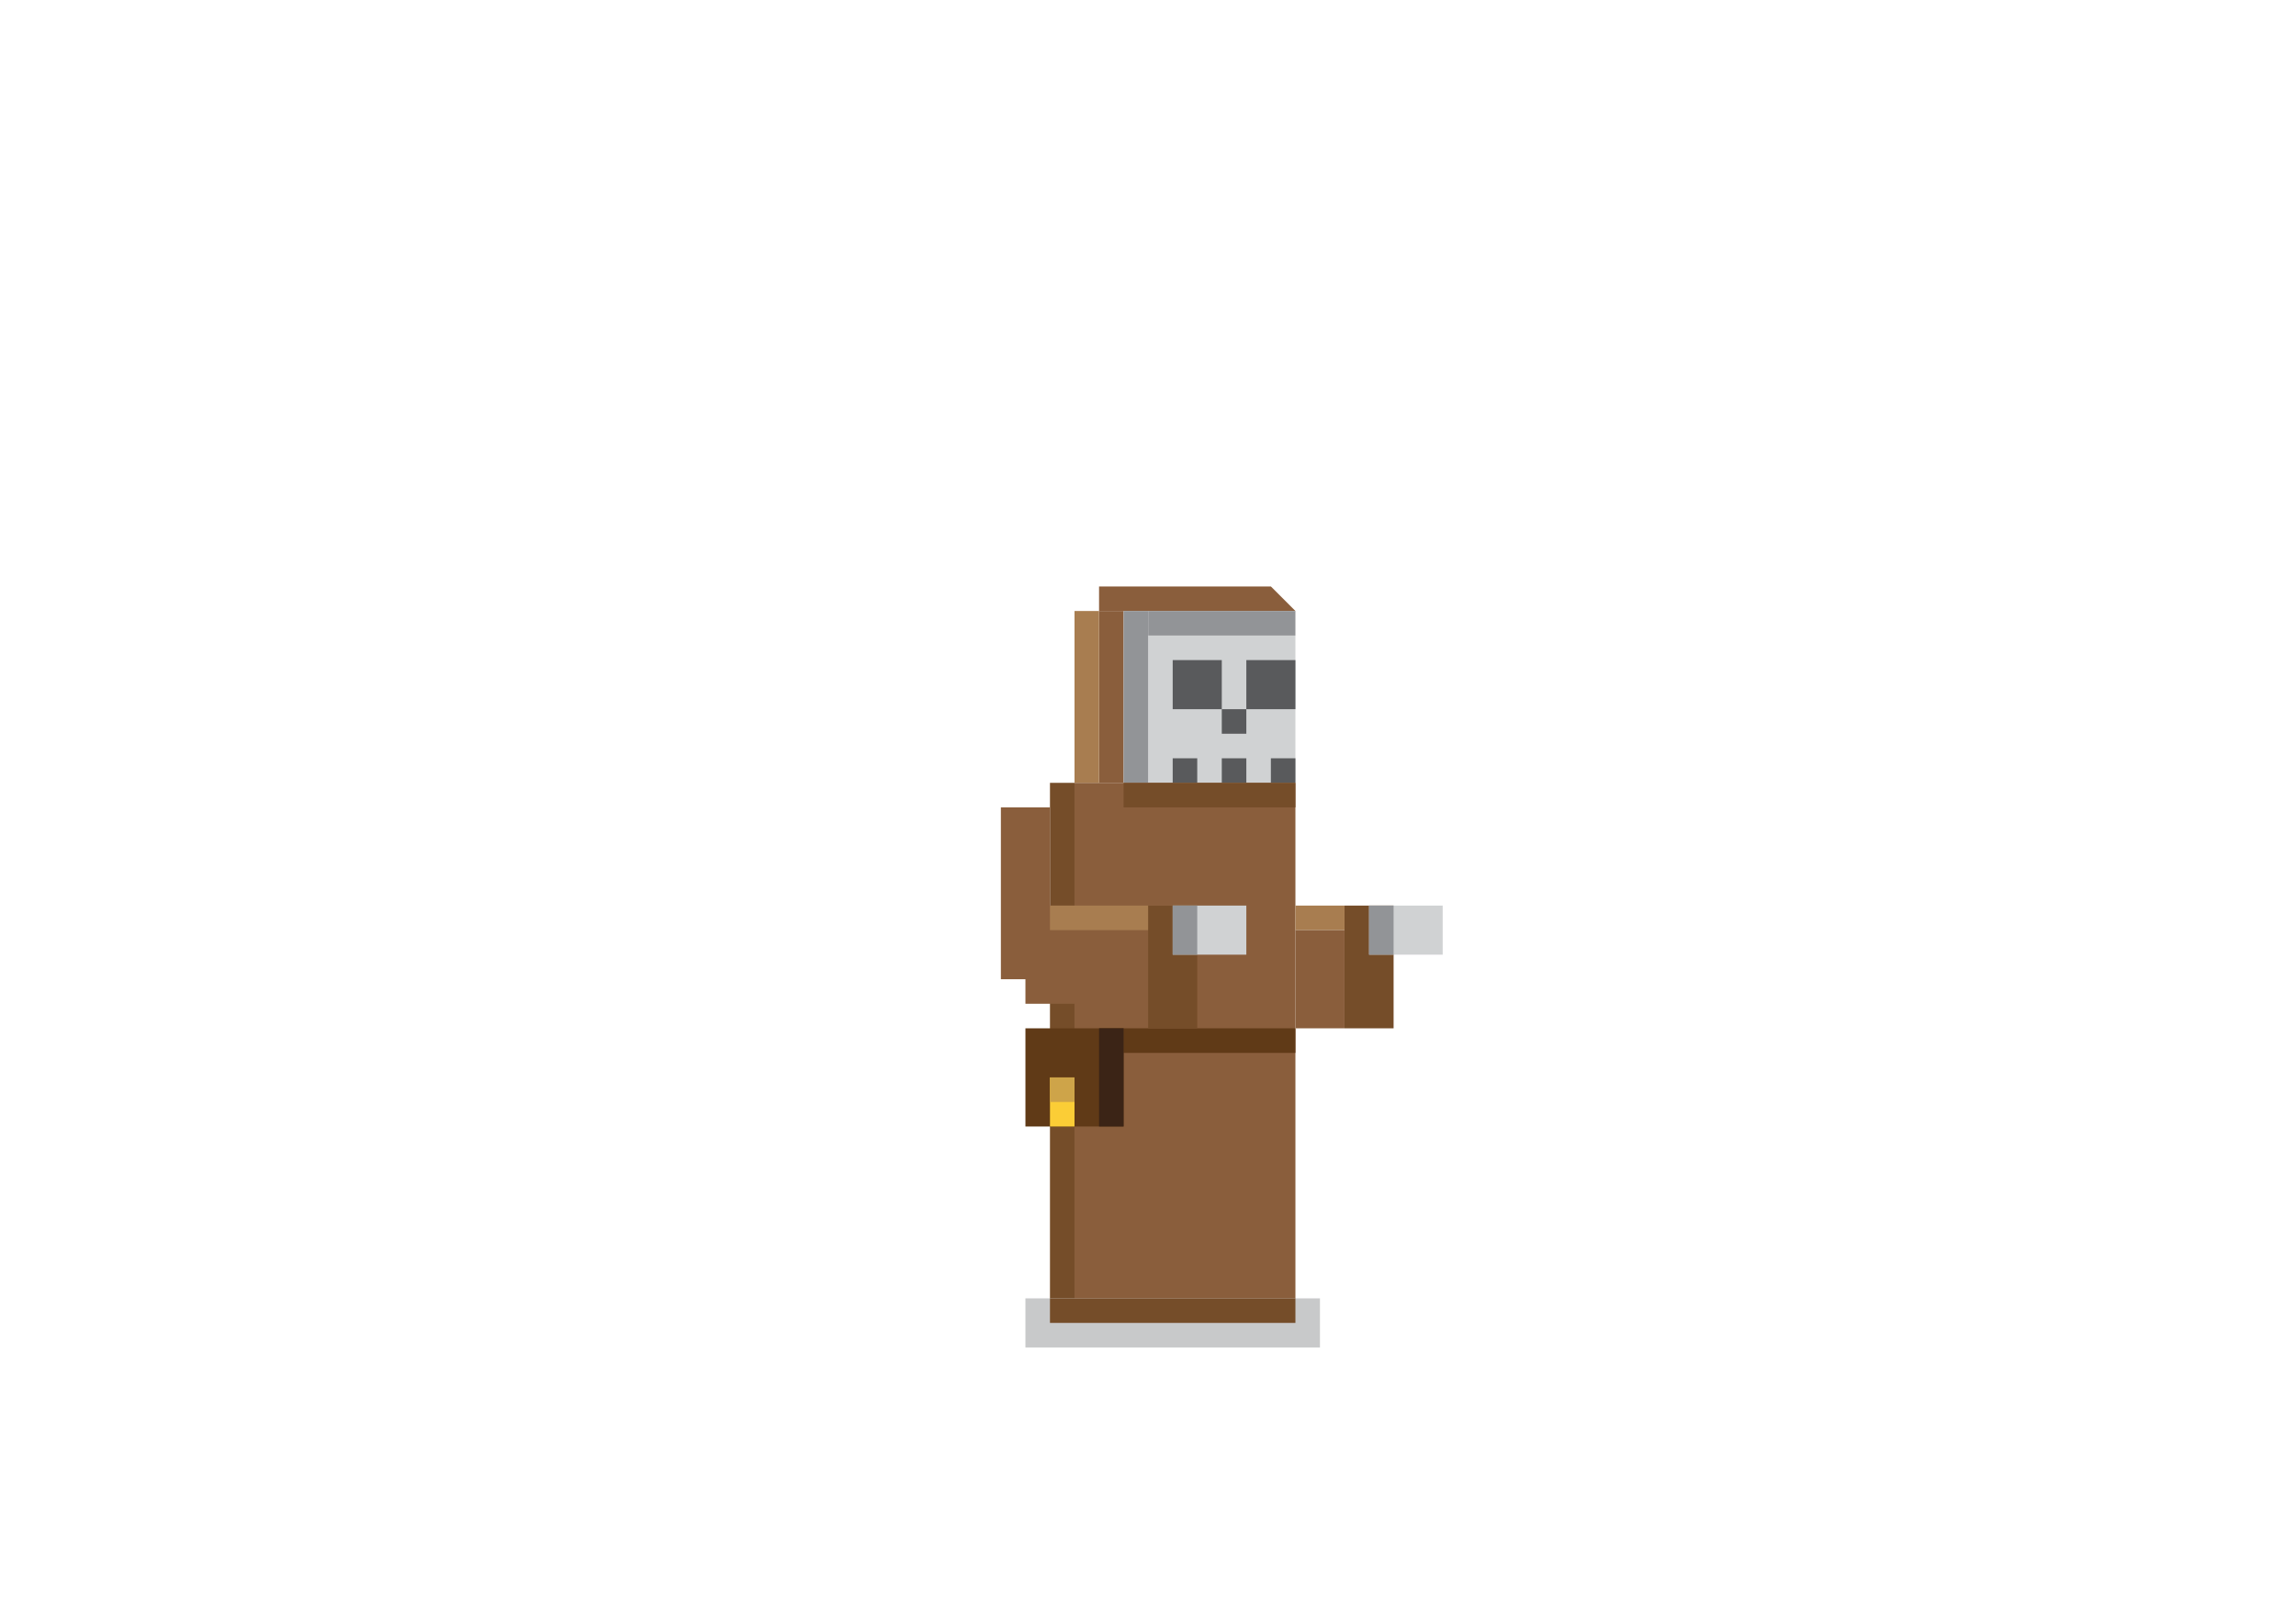 <?xml version="1.0" encoding="utf-8"?>
<!-- Generator: Adobe Illustrator 23.0.3, SVG Export Plug-In . SVG Version: 6.00 Build 0)  -->
<svg version="1.1" id="Layer_1" xmlns="http://www.w3.org/2000/svg" xmlns:xlink="http://www.w3.org/1999/xlink" x="0px" y="0px"
	 viewBox="0 0 841.89 595.28" style="enable-background:new 0 0 841.89 595.28;" xml:space="preserve">
<style type="text/css">
	.st0{opacity:0.5;fill:#929497;}
	.st1{fill:#D0D2D3;}
	.st2{fill:#595A5C;}
	.st3{fill:#8A5E3C;}
	.st4{fill:#929497;}
	.st5{fill:#A87D50;}
	.st6{fill:#754D29;}
	.st7{fill:#603A17;}
	.st8{fill:#3B2416;}
	.st9{fill:#FBCD36;}
	.st10{fill:#CEA449;}
</style>
<rect x="376" y="476" class="st0" width="108" height="18"/>
<g>
	<rect x="421" y="233" class="st1" width="54" height="54"/>
	<rect x="457" y="242" class="st2" width="18" height="18"/>
	<rect x="430" y="242" class="st2" width="18" height="18"/>
	<rect x="430" y="278" class="st2" width="9" height="9"/>
	<rect x="448" y="278" class="st2" width="9" height="9"/>
	<rect x="466" y="278" class="st2" width="9" height="9"/>
	<polygon class="st3" points="475,224 403,224 403,215 466,215 	"/>
	<rect x="403" y="224" class="st3" width="9" height="63"/>
	<rect x="412" y="224" class="st4" width="9" height="63"/>
	<rect x="421" y="224" class="st4" width="54" height="9"/>
	<rect x="394" y="287" class="st3" width="81" height="189"/>
	<rect x="394" y="224" class="st5" width="9" height="63"/>
	<rect x="385" y="287" class="st6" width="9" height="189"/>
	<rect x="403" y="377" class="st7" width="72" height="9"/>
	<rect x="367" y="296" class="st3" width="18" height="63"/>
	<rect x="376" y="332" class="st3" width="72" height="36"/>
	<rect x="385" y="332" class="st5" width="54" height="9"/>
	<rect x="421" y="332" class="st6" width="18" height="45"/>
	<rect x="475" y="332" class="st5" width="18" height="9"/>
	<rect x="493" y="332" class="st6" width="18" height="45"/>
	<rect x="475" y="341" class="st3" width="18" height="36"/>
	<rect x="430" y="332" class="st1" width="27" height="18"/>
	<rect x="502" y="332" class="st1" width="27" height="18"/>
	<rect x="412" y="287" class="st6" width="63" height="9"/>
	<rect x="385" y="476" class="st6" width="90" height="9"/>
	<rect x="430" y="332" class="st4" width="9" height="18"/>
	<rect x="502" y="332" class="st4" width="9" height="18"/>
	<rect x="376" y="377" class="st7" width="36" height="36"/>
	<rect x="403" y="377" class="st8" width="9" height="36"/>
	<rect x="385" y="395" class="st9" width="9" height="18"/>
	<rect x="385" y="395" class="st10" width="9" height="9"/>
	<rect x="448" y="260" class="st2" width="9" height="9"/>
</g>
</svg>
